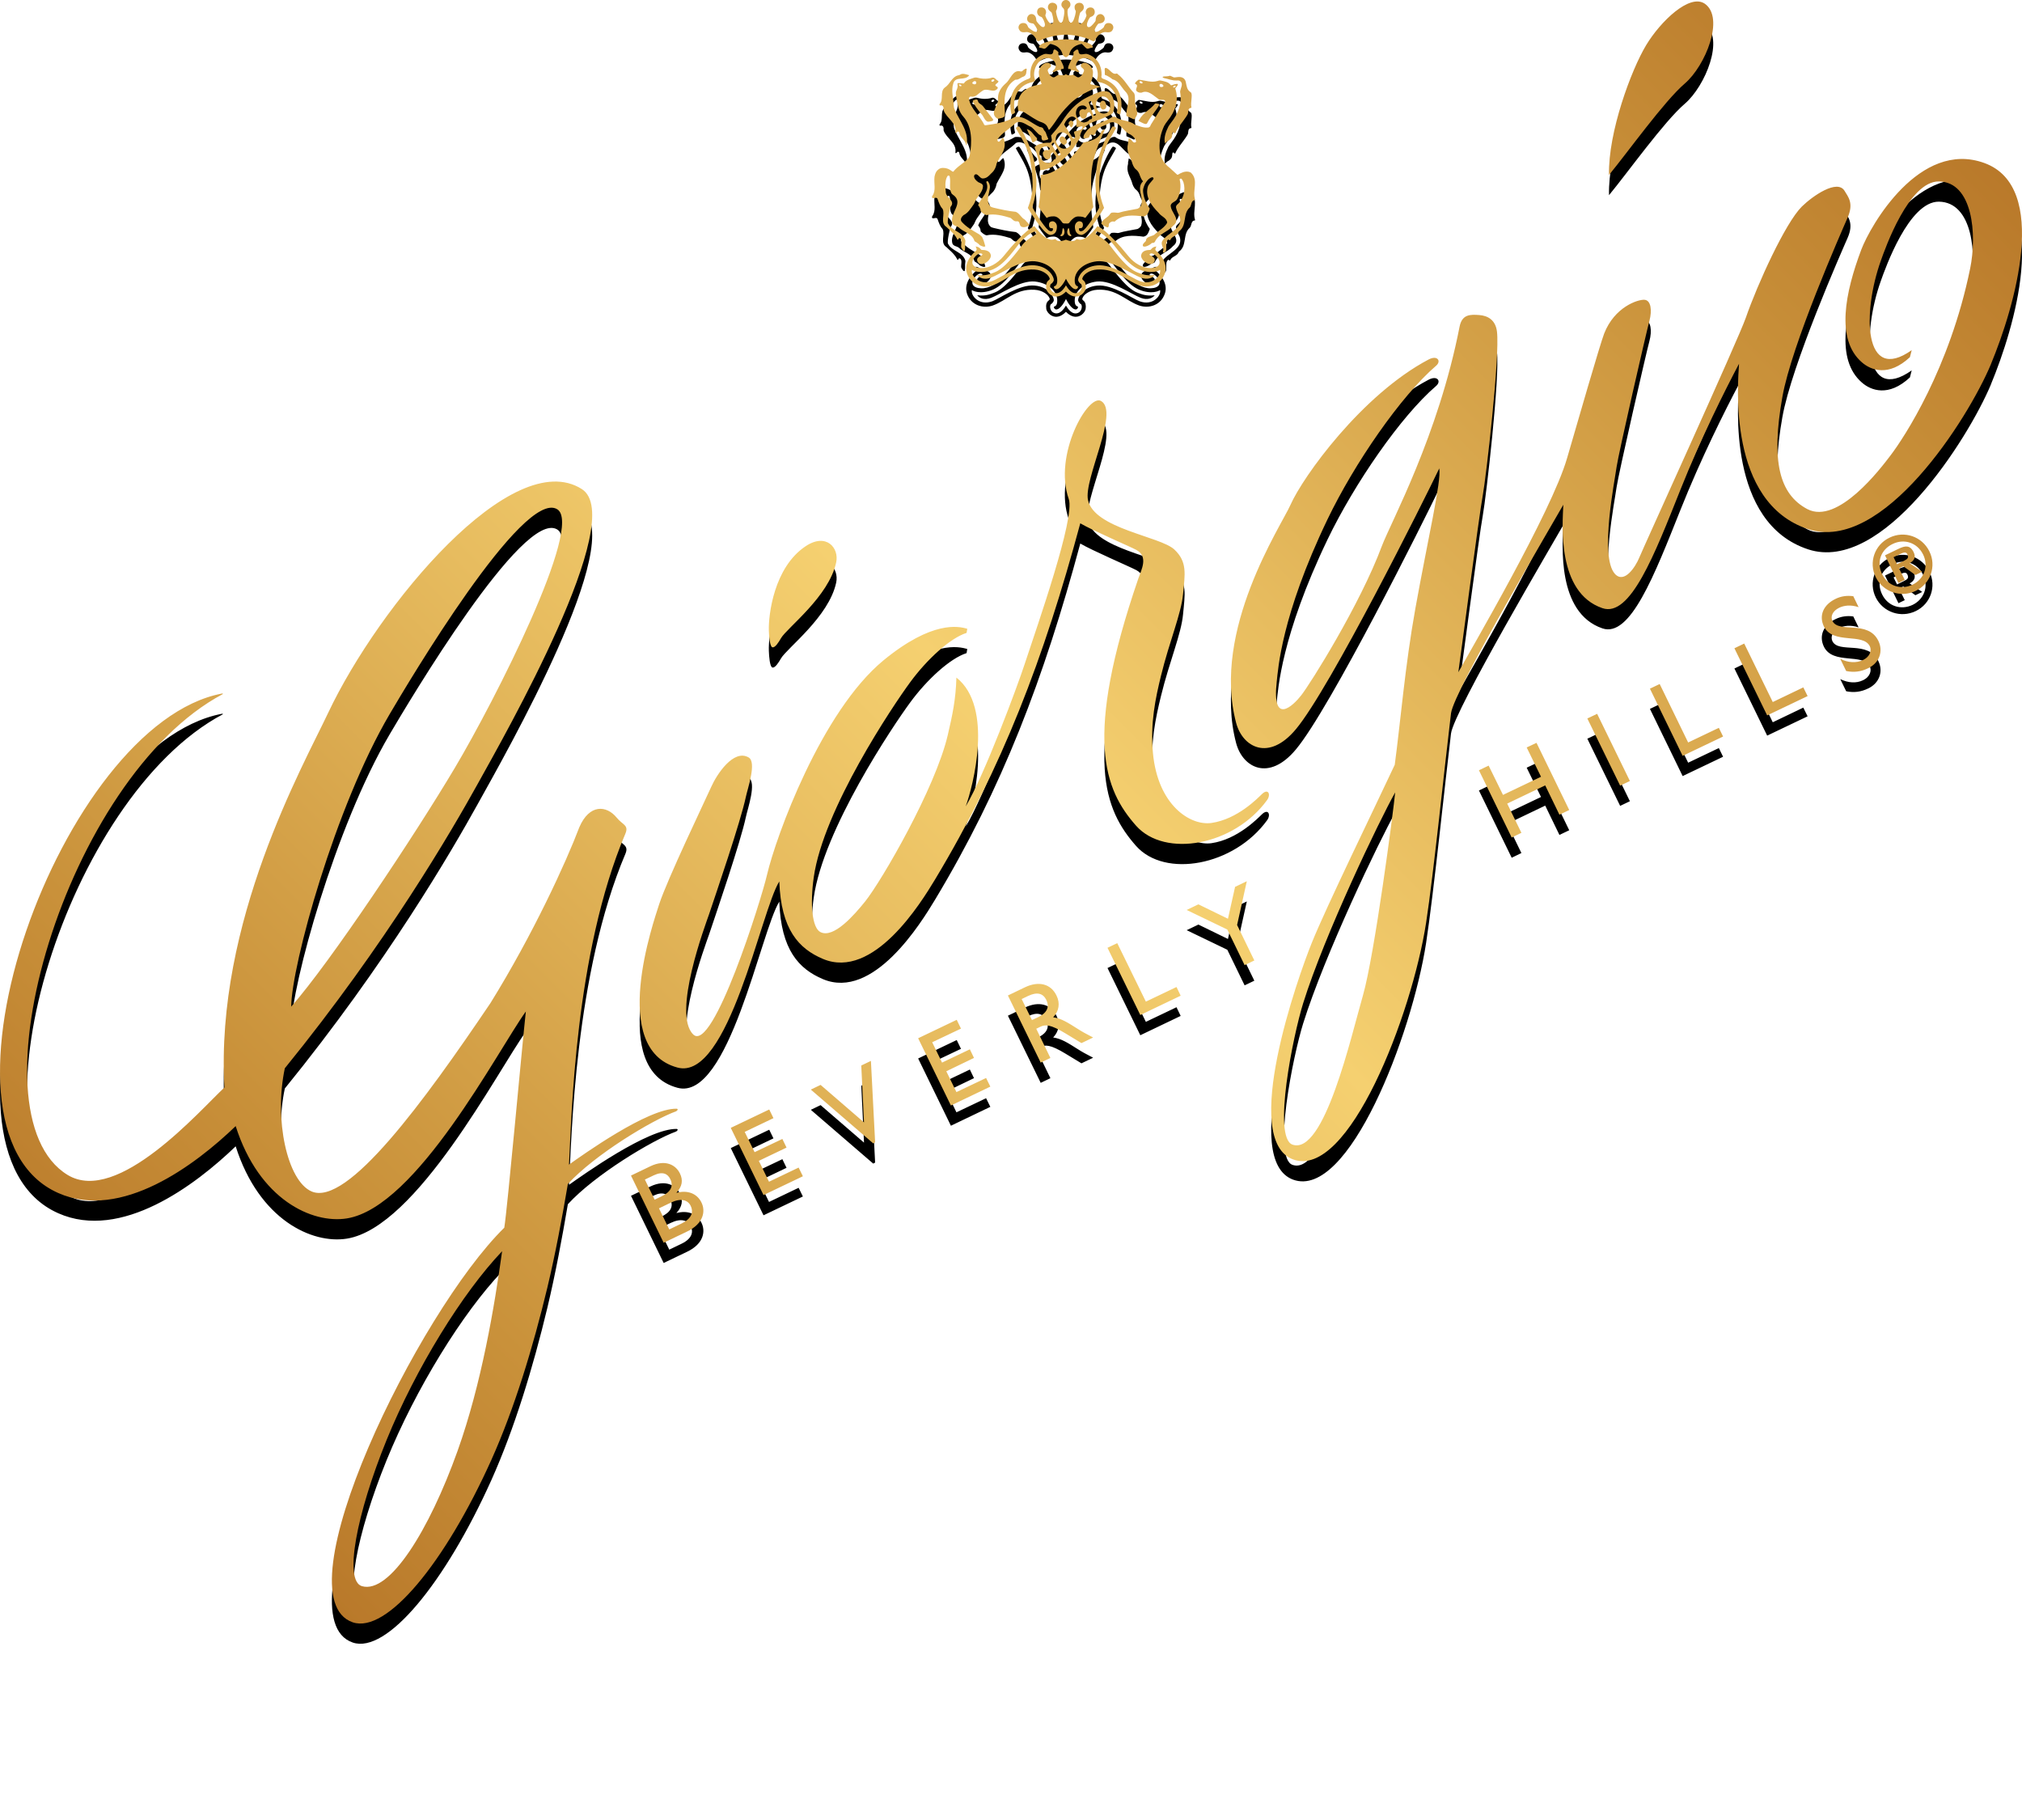 <svg xmlns="http://www.w3.org/2000/svg" viewBox="0 0 100 90" enable-background="new 0 0 100 90"><g><path d="M52.716 3.837c-.104-.052-.15-.082-.17-.164-.11-.403-.468-.458-.493-.473-.018-.013-.05-.048-.1-.03-.063.025-.08.065-.193.174-.114.114-.163.05-.23.035-.062-.02-.162-.015-.147-.06.056-.235.872-.375 1.333-.375m0 .892c.1-.052.15-.082.17-.164.106-.403.473-.458.493-.473.02-.013.044-.048.106-.03.056.025.076.065.188.174.115.114.162.05.233.035.06-.02.16-.015.146-.06-.057-.235-.873-.375-1.336-.375m0-.225c.235-.014.907.09 1.263.283.155.087.17 0 .197-.05 0 0 .04-.07.08-.12 0 0 .198-.28.454-.24.087.013.2.013.262-.043.046-.046.114-.145.08-.254-.045-.134-.17-.167-.28-.152-.128.03-.148.12-.186.207-.02.04-.215.172-.28.203-.112.043-.188.037-.166-.08.013-.07.146-.292.194-.305.062-.02.167-.003.254-.102.056-.063.076-.192-.01-.29-.11-.125-.24-.073-.292-.033-.077.063-.097.15-.1.27-.003.06-.218.29-.272.314-.088.037-.15.01-.158-.09-.01-.116.115-.37.18-.397.095-.027.163-.08.193-.163.036-.11 0-.25-.117-.294-.12-.038-.25.002-.298.128-.046.118 0 .164.018.235.013.06-.11.308-.207.388-.09.07-.16.063-.186-.055-.022-.078.06-.447.1-.473.128-.095.153-.148.163-.22.012-.074-.03-.212-.162-.24-.082-.024-.216.006-.278.118-.042.097 0 .236.036.266.032.027-.056.415-.143.53-.078.114-.152.057-.177 0-.02-.05-.144-.523-.047-.633.104-.11.108-.137.108-.207.006-.07-.065-.22-.222-.22m0 0c-.154 0-.226.15-.224.22 0 .07.005.098.107.206.098.11-.027.582-.044.632-.03.058-.1.115-.18 0-.086-.114-.173-.502-.144-.53.033-.03.078-.17.033-.266-.055-.112-.196-.142-.273-.12-.135.03-.175.168-.165.242.012.072.035.125.165.22.044.027.123.396.102.473-.028.118-.096.125-.183.055-.1-.08-.225-.328-.21-.388.016-.07.062-.117.016-.234-.046-.125-.177-.166-.294-.128-.116.043-.156.186-.116.294.03.084.1.136.195.163.064.025.185.28.176.395-.008.1-.068.128-.155.09-.053-.024-.27-.253-.27-.313-.008-.12-.025-.206-.106-.27-.05-.04-.184-.092-.29.032-.085.1-.07.228-.013.29.09.1.193.083.254.103.05.013.183.234.198.306.02.115-.054.122-.164.08-.067-.032-.26-.165-.28-.203-.04-.086-.06-.178-.19-.207-.108-.016-.237.018-.28.152-.036.11.034.208.084.254.06.056.17.056.26.042.252-.04.45.24.45.24.043.05.08.12.08.12.03.05.04.137.194.05.36-.193 1.034-.297 1.268-.283M50.78 7.38c.11.242.207.463.29.672.086-.042.214-.1.223-.162 0-.035-.027-.096-.064-.116-.037-.027-.206-.25-.23-.265-.025-.017-.1-.098-.22-.128m2.184-2.896c.09-.067.283.072.33.072.03.007.123 0 .086-.025-.364-.28-.045-.67.26-.66.484.017.768.66.61 1.063-.02.027 0 .112.114.126.746.133 1.042.872.87 1.49-.02.047.158.136.172.096.022-.064.36-1.33-.85-1.752-.124-.043-.078-.145-.075-.177.017-.806-.614-1.027-.722-1.05-.11-.026-.317.074-.382-.026-.066-.09 0-.14-.088-.192-.04-.027-.223.125-.204.16.068.11-.216.513-.257.715-.015.074.014.092.048.092.025-.002.07-.04.09.066m-.5-.003c.025-.102.07-.067.097-.067.03 0 .058-.017.045-.096-.042-.196-.324-.6-.26-.71.023-.032-.157-.185-.205-.16-.085.052-.02.105-.085.195-.068.1-.27 0-.38.025-.11.024-.74.245-.726 1.05 0 .03.05.13-.074.177-1.215.42-.872 1.684-.85 1.752.013.036.188-.055.174-.1-.173-.615.12-1.354.868-1.487.116-.027.13-.1.116-.128-.158-.41.124-1.048.61-1.062.307-.012.623.382.254.66-.032.025.06.032.088.025.048-.006.237-.14.328-.075M50.37 6.478s.127.018.182.033c.082.025.194.092.252.138.06.04.483.318.635.37.334.106.346.223.416.374.007.025.027.04.067-.01.022-.02.212-.276.255-.34.226-.353.428-.595.687-.857.137-.143.64-.632 1.574-.895-.116-.04-.245-.082-.398-.1-.166-.032-.123-.032-.08-.144.052-.148.08-.164.094-.446.013-.268-.246-.495-.417-.495-.145 0-.252.146-.136.235.022.018.135.093.108.174-.077.215-.205.305-.276.31-.08.003-.148-.08-.215-.105-.104-.056-.095 0-.13 0h-.073c-.15.002-.118 0-.2-.056-.08.055-.047.06-.205.055h-.074c-.027 0-.02-.056-.13 0-.06.024-.13.108-.205.104-.08-.005-.208-.095-.28-.31-.03-.08.082-.156.11-.174.11-.09.01-.235-.138-.235-.173 0-.432.228-.416.495.013.282.042.298.093.446.042.112.087.112-.08.144-1.053.155-1.128.898-1.022 1.288m2.477 5.805c-.03 0-.068.128-.068.187 0 .057.026.196.177.21.02.004.02-.014.027-.03.01-.06-.052-.02-.074-.14-.023-.152-.032-.227-.063-.227m-.264.003c-.027 0-.04.072-.06.227-.017.115-.087.076-.072.136.002.02.008.034.03.034.15-.014.168-.152.168-.212s-.027-.186-.065-.186m.133.57c-.352.137-.446.044-.526-.035-.02-.024-.323.3-1.025-.63-.022-.027-.526.222-1.534 1.482-.29.355-.737.61-1.12.584-.38-.014-.464-.208-.402-.377.06-.175.353-.462.477-.305.056.072-.377.116-.23.38.17.3.703-.1.647-.348-.05-.212-.273-.247-.456-.247-.043 0-.065-.144-.296-.17.058.1.07.17.027.205-.06.05-.644.527-.455 1.12.192.58.79.76 1.272.596.69-.242 1.13-.836 2.072-.78.408.022.702.26.747.44.03.114-.223.066-.168.504.026.22.463.674.973.146.514.528.944.073.973-.146.058-.437-.196-.39-.163-.505.04-.182.334-.418.74-.44.946-.056 1.39.538 2.074.78.485.164 1.08-.016 1.27-.596.195-.592-.39-1.068-.45-1.12-.04-.034-.027-.103.03-.203-.234.026-.258.17-.304.17-.173 0-.398.035-.448.247-.065.248.47.647.642.348.146-.264-.286-.307-.226-.38.12-.157.415.13.477.304.06.168-.026.362-.405.376-.384.026-.833-.23-1.12-.584-1.01-1.26-1.513-1.51-1.537-1.48-.7.93-1 .605-1.02.63-.086.077-.175.17-.532.034m0 2.254c-.134.23-.305.4-.486.39-.326-.03-.34-.407-.252-.46.045-.02.133-.12.136-.187.02-.124-.22-.67-.95-.73-.742-.074-1.756.656-2.09.777-.66.24-1.08-.286-1.01-.557.035.034.416.243 1.047-.023.63-.274 1.126-1.104 1.382-1.375.26-.268.397-.382.663-.493.074-.03.087.085.098.11.006.02-.482.277-.66.504-.385.505-.912 1.224-1.438 1.415-.196.07-.4.172-.83.122.11.142.352.256.685.128.438-.16 1.44-.88 2.168-.808.677.076 1.09.485 1.105.915.007.217-.053.292-.143.32-.055.012 0 .144.09.146.225.003.454-.453.485-.517.03.063.26.52.487.517.09-.002.138-.134.09-.147-.09-.027-.15-.102-.144-.32.012-.43.428-.838 1.102-.914.727-.072 1.735.648 2.164.808.334.128.58.013.69-.128-.43.05-.635-.05-.834-.12-.518-.19-1.044-.91-1.436-1.416-.176-.227-.664-.484-.655-.503.008-.027.017-.142.093-.11.27.11.41.225.667.492.257.272.758 1.102 1.382 1.375.63.266 1.01.057 1.048.023.065.27-.352.797-1.008.557-.342-.12-1.355-.85-2.098-.776-.73.06-.965.605-.947.73.007.065.088.167.138.187.085.053.07.43-.253.46-.178.01-.355-.16-.486-.39m-.644-2.764c0 .06-.056.114-.167.074-.16-.052-.64-.772-.854-1.18.28-.877.21-1.36.15-1.928-.09-.896-.708-1.986-.796-2.054-.042-.03-.182.05-.162.088.357.66.69 1.007.796 2.248.052.58.052 1.018-.208 1.69.232.387.846 1.37 1.137 1.334.223-.028.294-.19.3-.393.012-.183-.126-.29-.224-.284-.065.01-.18.028-.167.2.01.13.078.144.117.144.036 0 .08-.027.08.062m1.282 0c0-.092.046-.063.08-.063.037 0 .11-.013.118-.144.008-.173-.105-.19-.168-.2-.093-.007-.235.096-.23.284.007.196.083.365.3.393.297.037.912-.947 1.145-1.337-.264-.67-.266-1.107-.213-1.69.108-1.24.443-1.587.798-2.248.016-.035-.12-.114-.164-.085-.084.068-.7 1.153-.793 2.054-.062.57-.132 1.052.15 1.928-.217.41-.69 1.13-.853 1.18-.114.042-.17-.012-.17-.072m.056-4.566c-.003-.007-.004-.047 0-.075.13-.602.863-.736.988-.8.052-.026.474-.178.63-.315.104-.236.144-.677-.148-1.008-.04-.037-.167-.108-.41-.064-.125.022-.675.242-1.01.468-.235.172-.58.44-.976 1.08-.068.114-.44.566-.507.634 0 .02.047.22.04.232-.017.025-.012.135-.145.126-.135-.012-.557.03-.712.217.147.396.24.752.282 1.135 0 0 1.005.065 1.97-1.6.008-.007.004-.023-.002-.03m-1.33.756s.15.19.15.247c0 .065-.047.1-.096.1-.05 0 0 .108-.268.176-.08.017-.22-.033-.28-.088-.044-.033-.19-.19-.182-.39.007-.26.18-.325.28-.338.138-.032.226.076.23.095.008.03-.03.07-.08.088-.017.015-.05-.02-.118-.01-.08.017-.163.104-.146.197.018.093.03.14.114.22.07.07.172.047.212.01.047-.036.057-.085.057-.118 0-.022.008-.056.008-.112.006-.026.062-.09.12-.08m.332.137s-.055.044-.078.015c-.023-.027-.305-.495-.33-.542-.005-.016.018-.05.045-.07.033-.017.058-.032.08-.007.02.025.306.523.32.552.007.026-.015.03-.038.052m-.095-1.06c.182-.15.435-.04.555.162.116.2.13.406-.037.51-.145.105-.385.116-.556-.15-.123-.185-.074-.42.037-.522m.15.15c.09-.05.196.037.25.125.058.1.053.18-.013.24-.098.087-.195-.01-.26-.1-.06-.078-.07-.21.024-.264m1.42-1.21s.127.213.122.262c-.003.068-.055.095-.104.088-.043-.01-.014.104-.285.154-.08.012-.22-.06-.268-.112-.04-.05-.173-.22-.142-.418.04-.256.213-.307.315-.312.137-.01.217.1.22.12 0 .033-.042.07-.092.09-.02 0-.046-.027-.115-.024-.082.003-.174.077-.165.177.006.097.02.142.09.234.06.08.17.065.205.03.05-.034.062-.078.07-.114 0-.016.013-.05.025-.11.003-.022.066-.082.124-.063m.26.158s-.06.017-.078-.012c-.015-.02-.21-.585-.226-.632-.005-.023.028-.05.062-.06.03-.02.057-.02.072.007.018.03.212.616.216.647.005.028-.02.028-.046.05m.308-.93c.23-.065.41.137.438.366.026.237-.05.424-.243.462-.174.037-.398-.054-.447-.367-.035-.224.107-.428.253-.46m.075.197c.1-.015.157.11.175.214.018.117-.022.193-.11.216-.127.04-.173-.092-.197-.193-.023-.1.027-.227.133-.236m-1.38 1.828c-.03.036-.06.04-.086.04-.018-.026-.444-.693-.444-.693.096-.227.19-.292.23-.324.07-.064.163-.074.196-.064.022.003.15.018.18.164.026.132-.008.23-.008.29 0 .012 0 .035.01.04.023.022.057 0 .143.008.04 0 .115-.044.155-.012.03.015-.02.094-.028.11-.032.036-.08.053-.11.06-.076.033-.135.036-.194.055-.06.01-.08.032-.084.05-.007.014.002.062.03.12.022.063.037.12.01.155m-.162-.515c-.01.01-.036 0-.036 0-.037-.042-.093-.146-.106-.168-.01-.02-.01-.044 0-.062.02-.03.04-.066.085-.094.033-.013.075.003.096.02.02.012.058.044.05.12 0 .015-.012.066-.026.097-.02.05-.045.078-.062.087m5.353-2.292c.213.13.023.37.014.542.105.59-.1 1.088-.44 1.514-.032.036-.117.166-.136.195-.13.262-.245.564-.17.845.05-.063.127-.127.166-.14.047-.023.14-.108.165-.167.038-.102.017-.155.038-.222.004-.023.032-.035.062-.022l.036.042c.01.007.02.007.038 0 .123-.292.354-.533.53-.8.014-.032.086-.118.102-.18.02-.11.003-.253.13-.27.022-.002.048-.013.04-.024-.06-.236.082-.65-.033-.75-.195-.12-.197-.298-.233-.437-.043-.358-.326-.323-.427-.316-.064.006-.12.023-.183.014-.062-.02-.126-.07-.193-.08-.153.054-.232.007-.357.055 0 .033.042.05.062.058.237.045.38.127.625.122.058-.007.107-.007.164.018m-3.147-.356c-.203.058-.314-.234-.508-.285-.05-.01-.07.05-.06.104.004.03.01.168.004.192 0 .066.03.066.082.076.086.046.192.104.263.164.02.02.04.033.063.038.284.072.416.388.602.586.36.347.01.797.062 1.218l.375.17c.057-.037.148-.223.153-.25.016-.164-.06-.344-.09-.508-.05-.17.02-.386-.062-.544-.293-.297-.464-.68-.813-.94-.022-.034-.05-.03-.066-.025m1.464 2.495c.052 0 .072-.062.09-.094.152-.3.41-.547.567-.846.012-.013.014-.05-.015-.052l-.146-.027c-.017-.01-.043.017-.053.02-.236.293-.586.445-.76.77-.03.053-.076.08-.008.096.105.046.202.124.324.132m.22.098c-.01.036-.085.09-.14.077-.222.018-.437-.08-.643-.155-.273-.22-.672-.153-.948-.376-.026-.012-.106-.012-.172.018-.302.213-.63.266-.932.446-.012.013-.094.02-.134.06-.04.03-.03.035-.066.062-.04.03-.042.033-.078.072-.117.16-.19.22-.193.358 0 .013-.007.038.022.04.068.022.16-.002.228-.027.013-.003.042-.013.038-.05.005-.008.002-.035.02-.05.013-.032.02-.042.05-.045.018 0 .044-.003.07.003.024.012.08.025.108-.003.04-.036.052-.067.057-.086.113-.344.478-.334.708-.504.46-.16.66.458 1.03.587.125.08.252.207.274.35-.176.153-.207-.175-.38-.16.023.086-.035.153-.02.246-.104.402.08.587.186.905.032.118.088.29.212.386.13.108.16.217.196.32.072.187.118.224.145.263-.346.335.04.762-.085 1.165-.02.104-.174.19-.19.192-.31.065-.633.102-.928.196-.05.007-.086.004-.105-.003-.087-.01-.16-.013-.24-.002-.017.012-.063.036-.07.055-.11.194-.36.246-.44.456-.007.02-.013.027.004.042.065.085.184.13.283.176.127.01.04-.176.127-.226.052-.046.123-.078.187-.065.02.01.05.01.067-.005.367-.354.925-.308 1.41-.245.208-.03.257-.225.314-.378.01-.007-.04-.065-.08-.125-.134-.226-.24-.476-.252-.776-.002-.102.06-.256.107-.35.08-.128.172-.253.325-.305.014-.004.048-.012.062.01.01.007.01.007.02.027.007.013.003.035-.004.054-.087.11-.196.213-.26.335-.177.512.16.97.525 1.333.118.176.407.247.417.49-.137.245-.43.396-.644.598-.148.08-.408.086-.405.298-.056.067-.197.16-.145.26.08.068.323-.04.44-.16.063.01.136-.026.148-.057.183-.402.613-.465.887-.78.44-.324-.106-.66-.106-1.02.04-.162.226-.16.32-.31.157-.268.206-.638.126-.96 0-.01-.012-.044.05-.056.062-.004.108.123.135.182.12.393.012.84-.33 1.123-.026.034-.043.077-.037.125.03.152.1.296.18.444.2.615-.622.8-.866 1.225-.07.143.05.307.062.396.004.04-.05.157 0 .167.274-.024.027-.484.232-.644.024-.017.075.056.107.02.067-.185.307-.193.4-.367.005-.022.022-.05.037-.064.407-.297.164-.864.53-1.18.095-.104.055-.35.24-.354.017.004.024-.03.018-.033-.142-.45.185-.96-.196-1.326-.02-.023-.084-.04-.12-.052-.194-.036-.37.05-.53.145-.013.006-.03 0-.036 0l-.366-.333c-.337-.25-.49-.584-.506-.965-.022-.41.07-.776.226-1.112.018-.043.133-.212.166-.247.368-.448.583-1.01.385-1.603 0-.036.094-.09.123-.19.006-.02.006-.046-.036-.04-.118.005-.223.055-.273.07-.022.008-.03-.008-.042-.015-.12-.154-.293-.176-.467-.216-.074-.024-.154.007-.194.02-.282.085-.6-.026-.882-.063-.03-.007-.04 0-.058.005-.056.04-.13.1-.158.164-.01.015-.002.03.007.034.184.067.02.198.044.328.056.083.158.124.274.105.32-.156.592.16.843.33.095.07.326-.048.32.13-.256.358-.458.738-.698 1.106l-.04.08m.46-2.04c.062-.098.197.015.19.062 0 .046-.092.082-.167.038-.032-.018-.027-.07-.023-.1m.718.144c-.02.004-.033-.012-.042-.015-.008-.008-.008-.035.01-.048.01-.008.046-.027.075-.033.017 0 .06-.002.03.046-.037.033-.044.033-.073.048m-1.69-.31c.07-.02.143.044.132.082-.02.04-.067.02-.088.02-.017-.01-.106-.058-.043-.1m-7.86 6.44c.055.06.192.172.28.176.39-.085.808.027 1.18.14.094.06.162.18.292.168.206-.032.11.207.254.27.137.05.276 0 .376-.08.033-.037-.106-.137-.168-.22-.027-.043-.05-.046-.062-.062-.158-.09-.226-.26-.38-.35-.017-.005-.037-.025-.056-.027-.374-.038-.74-.12-1.102-.206-.05-.01-.13-.04-.144-.063-.25-.234-.07-.613-.03-.928.01-.177-.062-.248-.09-.304-.028-.02-.046-.027-.07-.004-.02.015-.018.045-.01.06.18.436-.28.747-.41 1.12.06.066.097.138.117.225-.002.018-.002.07.023.086m1.75-6.52c.13-.005.222-.115.338-.147.182-.062.148-.267.173-.382-.017-.05-.132.01-.223.105-.03.022-.068.02-.086.015-.383-.108-.496.407-.727.588-.253.224-.42.48-.38.834-.013.3-.45.667-.02.923.154-.043.334-.035.363-.19-.04-.71-.11-1.345.494-1.738.016-.002.05-.014.07-.01M46.67 6.46c.148.4.654.603.58 1.09 0 .016.008.022.018.024.04.004.06-.047.088-.07.04-.012.072.02.086.044.014.226.26.353.323.545.006.034.01.038.01.053 0 .022.002.052.027.032.14-.682-.353-1.192-.59-1.768-.03-.057-.043-.14-.043-.173-.013-.384-.14-.742-.023-1.112.1-.378.583-.115.782-.398.003-.004.003-.01 0-.01-.14-.036-.324-.117-.455-.018-.03.017-.07.027-.1.03-.305.078-.38.43-.65.603-.254.203-.04.595-.254.813-.017.037.003.092.063.064.106-.013.142.092.135.172 0 .018-.004.06.003.077m2.444.493c.004-.016.004-.03 0-.05l-.497-.648c-.095-.115-.22-.125-.25-.254-.03-.136-.15-.066-.23-.037-.02.015-.035.036-.03.05.098.214.253.41.405.6.132.114.16.313.308.395.032.01.057.01.086.01.073-.02.163-.012.208-.065m.042-2.02c-.07-.02-.118.017-.128.078.018.046.08.024.086.024.022-.013.102-.068.042-.1m-.878.117c-.06-.1-.195.01-.192.058-.01.027.116.093.17.042.035-.035.027-.063.022-.1m3.458 2.55c.016.045.078.22.1.238.01.015.022.056-.06.074-.083.028-.15.046-.207.028-.037-.003-.06-.095-.06-.135.006-.058.012-.1-.07-.13-.077-.002-.283-.285-.442-.398-.24-.09-.47-.34-.754-.207-.294.294-.682.49-.91.817-.007.045 0 .114.06.12.107-.033.127-.17.236-.184.198.502-.116.813-.31 1.204-.034.052-.03.067-.06.187-.078.227-.165.293-.255.378-.116.13-.23.232-.407.232-.152-.005-.25-.29-.39-.184-.02.012-.034.057-.034.077.008.124.11.22.213.292.085.042.212.07.23.183-.003.3-.267.493-.38.747-.008.028-.055.134-.094.184-.146.2-.257.402-.492.517-.093.08-.183.217-.084.33.255.286.563.436.863.618.024.016.15.113.163.174.064.13.093.26.134.397l.006.012c-.047.062-.187-.003-.268-.045-.023-.016-.036-.026-.056-.057-.07-.062-.146-.106-.185-.126-.023-.015-.027-.023-.033-.036-.113-.367-.532-.42-.777-.665-.107-.076-.28-.07-.317-.226-.128-.513.62-.996.017-1.4-.013-.007-.042-.04-.056-.056-.134-.253-.026-.536-.087-.823 0-.014-.013-.055-.058-.055-.025-.005-.038.008-.062.038-.134.23-.094.54-.07.81.03.25.476.407.242.683-.035.045-.198.753-.134.84.183.372.714.39.853.824.006.018.007.065 0 .09-.023.138.006.29-.027.42-.007.016-.017.016-.03.02-.075-.02-.092-.118-.142-.168-.035-.13.083-.404-.09-.47-.01 0-.028.01-.04.025-.01.018-.01.032-.032.054-.032.015-.047-.037-.055-.055-.13-.26-.467-.514-.514-.572-.332-.21-.054-.627-.195-.9-.126-.133-.18-.3-.237-.46-.05-.192-.262.026-.287-.12 0-.015.01-.045.018-.057.196-.272.067-.615.108-.95.02-.098.05-.202.113-.283.022-.02.12-.157.303-.153.338.002.44.2.513.186.2-.262.513-.414.73-.647.05-.044.072-.126.082-.16.12-.64.125-1.412-.307-1.906-.243-.263-.292-.587-.35-.928-.012-.066-.04-.224-.025-.298.024-.112.105-.187.08-.36l-.003-.038c-.007-.016.01-.045.047-.045l.252.02c.01-.002.02-.002.03-.02.095-.157.333-.204.45-.25.047-.02.086-.03.178-.022.155.042.454.104.77 0 .123-.013.18.116.272.158.017.007.028.022.028.03-.013.115-.29.156-.065.27.037.02.037.047.018.09-.21.254-.52-.075-.76.12-.175.102-.323.333-.547.27-.06-.007-.11.05-.105.106.057.478.56.862.75 1.282.013.015.038.047.076.034.514-.072 1.02-.15 1.45-.416.478-.06.822.33 1.224.502.04.013.1.003.146.05.047.037.042.066.05.087.016.02.044.052.055.07.02.013.044.062.066.115M47.5 5.264c.023.007.038-.006.045-.015.004-.012.002-.033-.007-.047-.01-.007-.05-.027-.077-.027-.02 0-.066-.006-.032.035.034.04.042.05.072.054m5.216 6.79h.093c.097-.027.063-.047.16-.15.063-.064.184-.2.35-.2.186 0 .27.027.357.072.05-.067.26-.324.393-.537-.254-1.738-.062-2.426.582-3.848 0 0-.087.013-.17.092-.013.008-.017.04-.03.07-.164.43-.867.476-.877.495-.3.416-1.186 1.595-2.108 1.602.03.448-.007.945-.1 1.586.136.21.342.464.396.542.084-.05.16-.08.353-.08.167 0 .294.14.342.203.094.102.054.122.164.15h.094m-19.24 43.774c.09.036 0 .106-.04.13-1.18.427-4.03 2.147-5.352 3.595-.288 1.692-.61 3.425-1.012 5.114-.72 2.996-1.63 5.98-2.767 8.52-2.304 5.12-5.187 8.61-6.86 8.04-3.644-1.252 3.213-15.308 7.495-19.514.15-.897.885-9.04 1.066-10.692-1.403 1.95-5.398 9.68-8.85 10.233-1.72.275-4.34-.926-5.5-4.565-1.99 1.916-5.66 4.69-8.773 3.31-7.084-3.13.155-23.193 8.095-24.7.045-.003.052.01.04.027C3.264 39.44-1.618 56.09 3.35 59.105c2.475 1.494 6.544-3.21 7.75-4.328-.47-8.173 3.9-15.92 5.128-18.523 2.517-5.33 9.125-13.258 12.55-11.067 2.286 1.466-3.774 12.094-5.167 14.602-1.25 2.253-4.473 7.822-9.525 14.038-.54 2.54.123 5.56 1.316 6.087 1.763.782 5.584-4.468 8.853-9.31 2.11-3.403 3.743-6.97 4.397-8.698.498-1.154 1.344-1.09 1.847-.473.296.362.606.366.432.786-2.517 5.934-2.663 14.08-2.79 16.37.652-.456 3.907-2.803 5.335-2.763zM14.4 50.78c1.934-2.19 6.12-8.486 8.1-11.818 1.98-3.33 6.365-11.968 5.06-12.778-1.678-1.04-7.388 8.6-8.283 10.12-2.71 4.605-4.853 12.414-4.876 14.475zm10.432 12.094c-1.96 2.054-4.277 5.81-5.712 9.333-1.49 3.664-2.124 6.97-1.218 7.23 1.365.394 3.322-2.756 4.73-6.696 1.184-3.317 1.825-7.145 2.2-9.866zM38.2 33.008c.13.037.315-.256.424-.448.295-.512 2.37-2.054 2.73-3.75.154-.708-.484-1.48-1.506-.802-1.575 1.042-1.848 3.405-1.824 4.172.01.283.046.79.175.828zm15.226-6.13c.564.335 2.43 1.135 2.77 1.314.61.328.256.975.1 1.42-2.715 7.91-1.68 10.443-.11 12.22 1.426 1.607 4.846.988 6.48-1.27.2-.276.054-.597-.26-.29-.204.197-1.205 1.237-2.486 1.423-1.052.154-2.66-.878-2.9-3.455-.14-1.503.134-2.738.396-3.815.42-1.72 1.005-3.073 1.093-4.047.093-.984.223-1.592-.432-2.206-.707-.655-3.956-1.027-4.268-2.44-.228-1.042 1.57-4.372.645-4.903-.637-.37-2.368 2.662-1.597 4.847.324.926-1.536 6.205-2.187 8.18-.332 1.02-1.974 5.458-2.91 7.02.357-.977 1.397-4.906-.46-6.37-.03 1.077-.194 1.843-.425 2.834-.61 2.63-3.268 7.213-4.09 8.24-.534.662-1.555 1.842-2.208 1.513-.416-.21-.52-1.378-.332-2.71.476-3.37 3.93-8.507 4.767-9.643.83-1.134 1.98-2.187 2.79-2.443l.036-.203c-.426-.128-1.732-.42-4.144 1.56-3.08 2.54-5.316 8.706-5.76 10.604-.282 1.23-2.676 8.85-3.65 7.896-1.052-1.033.61-5.436.784-5.945.363-1.086 1.55-4.54 1.82-5.805.09-.426.543-1.715.137-1.948-.744-.432-1.577.836-1.854 1.462-.334.743-2.162 4.548-2.57 5.793-.278.88-2.494 7.17.905 8.08 2.527.685 4.128-7.765 5.035-9.203.085 2.388.97 3.327 2.157 3.83 2.496 1.053 4.848-2.77 5.543-3.923 3.327-5.53 5.387-10.937 7.186-17.618zm26.15-17.227c.94-1.14 2.725-3.642 3.747-4.52 1.024-.88 1.975-3.238 1-3.94-.756-.54-2.215.884-2.91 2.04-.734 1.215-1.886 4.305-1.838 6.42zM94.74 30.22c-.74.357-1.614.048-1.972-.675-.362-.735-.058-1.605.68-1.958.74-.36 1.616-.054 1.973.683.36.727.056 1.6-.68 1.95zm.37-1.798c-.288-.59-.94-.8-1.508-.522-.582.276-.81.903-.52 1.494.285.584.928.792 1.507.518.567-.275.806-.906.522-1.49zm-.98.58l-.213.102.285.574-.312.15-.665-1.367.668-.322c.32-.153.564-.2.745.16.123.254.042.417-.196.553l.624.42-.338.162-.597-.432zm.058-.284c.153-.074.227-.146.138-.318-.07-.143-.245-.054-.377.007l-.3.146.17.348.37-.182zM33.974 61.903l-1.152.552-1.616-3.322.972-.467c.724-.343 1.242-.063 1.446.357.17.344.114.646-.166.954l.003.008c.552-.147 1.016.037 1.232.482.202.41.124 1.035-.718 1.436zm-1.597-1.578l.32-.155c.48-.223.624-.513.45-.867-.12-.25-.366-.395-.81-.185l-.444.212.484.995zm1.784.31c-.143-.3-.486-.403-.99-.162l-.58.28.508 1.043.602-.29c.565-.27.584-.62.46-.87zm3.882-4.77l-1.902.908 1.62 3.324 1.946-.93-.21-.43-1.464.7-.504-1.033 1.37-.655-.206-.427-1.373.653-.49-1.002 1.422-.68-.21-.43zm5.03-2.403l-.478.228.135 2.813-2.147-1.854-.483.232 3.086 2.66.094-.05-.208-4.03zm4.24-2.03l-1.905.91 1.62 3.326 1.95-.934-.21-.427-1.466.698-.502-1.03 1.37-.66-.205-.426-1.375.657-.487-1.006 1.423-.675-.21-.434zm6.75.873l-.578.277-.776-.47c-.772-.47-1.016-.452-1.26-.337l-.2.098.7 1.444-.48.23-1.622-3.32.846-.406c.68-.323 1.278-.17 1.556.406.19.383.128.767-.163 1.077.404.056.738.274 1.197.564.254.163.39.233.78.438zm-2.32-1.866c-.157-.31-.438-.408-.903-.186l-.313.15.51 1.04.31-.146c.516-.25.536-.58.395-.86zm3.512-2.8l-.482.23 1.622 3.324 1.996-.955-.206-.43-1.515.723-1.416-2.894zm5.475-1.206l-1.462-.713-.58.278 2.01.968.856 1.76.48-.23-.852-1.755.48-2.163-.58.278-.353 1.58zm15.26-8.7l-.486.23.708 1.448-1.88.897-.71-1.448-.48.23 1.62 3.326.48-.233-.702-1.445 1.88-.9.703 1.45.485-.232-1.62-3.325zm2.998-1.434l-.485.23 1.623 3.322.482-.23-1.62-3.322zm3.093-1.474l-.482.23 1.618 3.322 2-.955-.21-.43-1.518.724-1.407-2.89zm4.18-2l-.484.232 1.62 3.32 2-.955-.213-.43-1.51.724-1.412-2.892zm5.394-2.342c-.312-.044-.607.002-.862.125-.616.29-.85.83-.59 1.372.45.91 1.936.296 2.272.98.09.186.03.503-.343.68-.33.157-.722.135-1.12-.057l.293.6c.385.078.728.036 1.09-.14.542-.256.756-.828.502-1.35-.512-1.057-1.964-.354-2.275-.99-.11-.238.03-.5.338-.65.228-.108.547-.163.958-.03l-.262-.54zm6.81-11.475c-1.136 2.713-5.352 9.36-9.035 8.16-4.017-1.314-3.48-7.253-3.424-8.18-.684 1.29-1.88 3.67-2.9 6.232-1.29 3.236-2.485 6.33-3.86 5.853-2.266-.777-1.97-4.17-1.93-5.113-.34.61-5.417 9.192-5.555 10.313-.292 2.4-.862 7.942-1.23 10.347-.708 4.595-3.85 12.713-6.577 11.715-2.618-.96.23-9.01.927-10.725.69-1.717 3.13-6.722 4.097-8.79.283-2.092.504-4.862 1.02-7.73.618-3.432 1.298-6.324 1.182-6.927-.74 1.55-5.405 10.883-7.088 12.894-1.342 1.615-2.638.898-2.958-.31-1.218-4.59 2.238-9.758 2.683-10.772.624-1.416 3.54-5.456 6.832-7.196.44-.233.645.076.374.307-1.748 1.502-4.038 4.827-5.37 7.595-2.296 4.78-2.443 7.44-2.51 8.013-.253 2.24.82 1.19 1.208.693.444-.563 2.905-4.475 3.99-7.385.448-1.184 2.79-5.453 3.842-10.84.122-.633.54-.613.974-.583.412.03.808.234.877.823.148 1.205-.532 7.15-.703 8.1-.178.944-1.132 8.24-1.208 8.738.577-1.046 4.606-7.91 5.377-10.582.518-1.78 1.635-5.65 1.835-6.163.514-1.32 1.673-1.694 1.993-1.67.32.02.385.52.244 1.046-.146.527-1.528 6.556-1.622 7.217-.086.658-.854 4.44-.084 5.29.467.512 1.024-.358 1.206-.804.187-.466 4.916-10.83 5.27-11.865.578-1.668 1.953-4.683 2.768-5.493.538-.527 1.753-1.374 2.115-.777.176.298.463.6.153 1.318-.31.708-2.776 6.296-3.23 8.876-.563 3.177-.155 4.8 1.23 5.54 1.515.802 3.65-2.036 4.107-2.636.695-.907 2.94-4.33 3.948-9.247.354-1.715.125-4.29-1.54-4.317-1.49-.022-2.663 3.323-2.875 3.92-.922 2.58-.857 6.104 1.527 4.423l-.09.348c-1.05.978-1.922.653-2.38.248-1.297-1.13-.82-3.448-.026-5.56.45-1.195 2.886-5.458 6.09-4.29 3.246 1.18 1.5 7.114.323 9.947zM69 40.184c-.78 1.384-3.486 7.018-4.552 10.43-.497 1.59-1.524 6.645-.524 6.99 1.568.537 2.9-5.37 3.48-7.373.576-2.002 1.51-9.137 1.596-10.047z"/><linearGradient id="a" gradientUnits="userSpaceOnUse" x1="10.785" y1="73.755" x2="87.482" y2="-2.942"><stop offset="0" stop-color="#B9792A"/><stop offset=".141" stop-color="#C9913A"/><stop offset=".38" stop-color="#E7BC5F"/><stop offset=".5" stop-color="#F5D070"/><stop offset=".62" stop-color="#E7BC5F"/><stop offset=".859" stop-color="#C9913A"/><stop offset="1" stop-color="#B9792A"/></linearGradient><path d="M52.716 2.837c-.104-.052-.15-.082-.17-.164-.11-.403-.468-.458-.493-.473-.018-.013-.05-.048-.1-.03-.063.025-.08.065-.193.174-.114.114-.163.05-.23.035-.062-.02-.162-.015-.147-.06.056-.235.872-.375 1.333-.375m0 .892c.1-.052.15-.082.17-.164.106-.403.473-.458.493-.473.02-.013.044-.048.106-.03.056.025.076.065.188.174.115.114.162.05.233.035.06-.02.16-.015.146-.06-.057-.235-.873-.375-1.336-.375m0-.225c.235-.014.907.09 1.263.283.155.087.17 0 .197-.05 0 0 .04-.07.08-.12 0 0 .198-.28.454-.24.087.013.2.013.262-.043.046-.046.114-.145.08-.254-.045-.134-.17-.167-.28-.152-.128.03-.148.12-.186.207-.02.04-.215.172-.28.203-.112.043-.188.037-.166-.08.013-.07.146-.292.194-.305.062-.02.167-.003.254-.102.056-.063.076-.192-.01-.29-.11-.125-.24-.073-.292-.033-.077.063-.097.15-.1.27-.003.06-.218.29-.272.314-.088.037-.15.01-.158-.09-.01-.116.115-.37.18-.397.095-.027.163-.08.193-.163.036-.11 0-.25-.117-.294-.12-.038-.25.002-.298.128-.046.118 0 .164.018.235.013.06-.11.308-.207.388-.09.07-.16.063-.186-.055-.022-.078.06-.447.1-.473.128-.095.153-.148.163-.22.012-.074-.03-.212-.162-.24-.082-.024-.216.006-.278.118-.042.097 0 .236.036.266.032.027-.056.415-.143.53-.078.114-.152.057-.177 0-.02-.05-.144-.523-.047-.633.104-.11.108-.137.108-.207.006-.07-.065-.22-.222-.22m0 0c-.154 0-.226.15-.224.22 0 .07.005.098.107.206.098.11-.027.582-.044.632-.03.058-.1.115-.18 0-.086-.114-.173-.502-.144-.53.033-.03.078-.17.033-.266-.055-.112-.196-.142-.273-.12-.135.03-.175.168-.165.242.012.072.035.125.165.22.044.027.123.396.102.473-.028.118-.096.125-.183.055-.1-.08-.225-.328-.21-.388.016-.07.062-.117.016-.234-.046-.125-.177-.166-.294-.128-.116.043-.156.186-.116.294.03.084.1.136.195.163.064.025.185.28.176.395-.008.1-.068.128-.155.09-.053-.024-.27-.253-.27-.313-.008-.12-.025-.206-.106-.27-.05-.04-.184-.092-.29.032-.085.1-.07.228-.013.29.09.1.193.083.254.103.05.013.183.234.198.306.02.115-.054.122-.164.08-.067-.032-.26-.165-.28-.203-.04-.086-.06-.178-.19-.207-.108-.016-.237.018-.28.152-.036.11.034.208.084.254.06.056.17.056.26.042.252-.04.45.24.45.24.043.05.08.12.08.12.03.05.04.137.194.05.36-.193 1.034-.297 1.268-.283M50.78 6.38c.11.242.207.463.29.672.086-.042.214-.1.223-.162 0-.035-.027-.096-.064-.116-.037-.027-.206-.25-.23-.265-.025-.017-.1-.098-.22-.128m2.184-2.896c.09-.067.283.072.33.072.03.007.123 0 .086-.025-.364-.28-.045-.67.26-.66.484.017.768.66.61 1.063-.02.027 0 .112.114.126.746.133 1.042.872.87 1.49-.02.047.158.136.172.096.022-.064.36-1.33-.85-1.752-.124-.043-.078-.145-.075-.177.017-.806-.614-1.027-.722-1.05-.11-.026-.317.074-.382-.026-.066-.09 0-.14-.088-.192-.04-.027-.223.125-.204.16.068.11-.216.513-.257.715-.015.074.014.092.048.092.025-.002.07-.04.09.066m-.5-.003c.025-.102.07-.067.097-.067.03 0 .058-.017.045-.096-.042-.196-.324-.6-.26-.71.023-.032-.157-.185-.205-.16-.085.052-.02.105-.085.195-.068.1-.27 0-.38.025-.11.024-.74.245-.726 1.05 0 .03.05.13-.074.177-1.215.42-.872 1.684-.85 1.752.013.036.188-.055.174-.1-.173-.615.12-1.354.868-1.487.116-.027.13-.1.116-.128-.158-.41.124-1.048.61-1.062.307-.012.623.382.254.66-.032.025.06.032.088.025.048-.006.237-.14.328-.075M50.37 5.478s.127.018.182.033c.082.025.194.092.252.138.06.04.483.318.635.37.334.106.346.223.416.374.007.025.027.04.067-.01.022-.02.212-.276.255-.34.226-.353.428-.595.687-.857.137-.143.64-.632 1.574-.895-.116-.04-.245-.082-.398-.1-.166-.032-.123-.032-.08-.144.052-.148.08-.164.094-.446.013-.268-.246-.495-.417-.495-.145 0-.252.146-.136.235.022.018.135.093.108.174-.077.215-.205.305-.276.31-.08.003-.148-.08-.215-.105-.104-.056-.095 0-.13 0h-.073c-.15.002-.118 0-.2-.056-.08.055-.047.06-.205.055h-.074c-.027 0-.02-.056-.13 0-.06.024-.13.108-.205.104-.08-.005-.208-.095-.28-.31-.03-.08.082-.156.11-.174.11-.09.01-.235-.138-.235-.173 0-.432.228-.416.495.013.282.042.298.093.446.042.112.087.112-.08.144-1.053.155-1.128.898-1.022 1.288m2.477 5.805c-.03 0-.068.128-.068.187 0 .057.026.196.177.21.02.004.02-.014.027-.03.01-.06-.052-.02-.074-.14-.023-.152-.032-.227-.063-.227m-.264.003c-.027 0-.04.072-.06.227-.017.115-.087.076-.072.136.002.02.008.034.03.034.15-.014.168-.152.168-.212s-.027-.186-.065-.186m.133.57c-.352.137-.446.044-.526-.035-.02-.024-.323.3-1.025-.63-.022-.027-.526.222-1.534 1.482-.29.355-.737.61-1.12.584-.38-.014-.464-.208-.402-.377.06-.175.353-.462.477-.305.056.072-.377.116-.23.38.17.3.703-.1.647-.348-.05-.212-.273-.247-.456-.247-.043 0-.065-.144-.296-.17.058.1.07.17.027.205-.06.05-.644.527-.455 1.12.192.58.79.76 1.272.596.69-.242 1.13-.836 2.072-.78.408.022.702.26.747.44.03.114-.223.066-.168.504.026.22.463.674.973.146.514.528.944.073.973-.146.058-.437-.196-.39-.163-.505.04-.182.334-.418.74-.44.946-.056 1.39.538 2.074.78.485.164 1.08-.016 1.27-.596.195-.592-.39-1.068-.45-1.12-.04-.034-.027-.103.03-.203-.234.026-.258.17-.304.17-.173 0-.398.035-.448.247-.065.248.47.647.642.348.146-.264-.286-.307-.226-.38.12-.157.415.13.477.304.06.168-.026.362-.405.376-.384.026-.833-.23-1.12-.584-1.01-1.26-1.513-1.51-1.537-1.48-.7.93-1 .605-1.02.63-.086.077-.175.17-.532.034m0 2.254c-.134.23-.305.4-.486.39-.326-.03-.34-.407-.252-.46.045-.02.133-.12.136-.187.02-.124-.22-.67-.95-.73-.742-.074-1.756.656-2.09.777-.66.24-1.08-.286-1.01-.557.035.034.416.243 1.047-.023.63-.274 1.126-1.104 1.382-1.375.26-.268.397-.382.663-.493.074-.03.087.085.098.11.006.02-.482.277-.66.504-.385.505-.912 1.224-1.438 1.415-.196.07-.4.172-.83.122.11.142.352.256.685.128.438-.16 1.44-.88 2.168-.808.677.076 1.09.485 1.105.915.007.217-.053.292-.143.32-.055.012 0 .144.09.146.225.003.454-.453.485-.517.03.063.26.52.487.517.09-.002.138-.134.09-.147-.09-.027-.15-.102-.144-.32.012-.43.428-.838 1.102-.914.727-.072 1.735.648 2.164.808.334.128.58.013.69-.128-.43.05-.635-.05-.834-.12-.518-.19-1.044-.91-1.436-1.416-.176-.227-.664-.484-.655-.503.008-.027.017-.142.093-.11.27.11.41.225.667.492.257.272.758 1.102 1.382 1.375.63.266 1.01.057 1.048.023.065.27-.352.797-1.008.557-.342-.12-1.355-.85-2.098-.776-.73.06-.965.605-.947.73.007.065.088.167.138.187.085.053.07.43-.253.46-.178.01-.355-.16-.486-.39m-.644-2.764c0 .06-.056.114-.167.074-.16-.052-.64-.772-.854-1.18.28-.877.21-1.36.15-1.928-.09-.896-.708-1.986-.796-2.054-.042-.03-.182.05-.162.088.357.66.69 1.007.796 2.248.052.58.052 1.018-.208 1.69.232.387.846 1.37 1.137 1.334.223-.028.294-.19.3-.393.012-.183-.126-.29-.224-.284-.065.01-.18.028-.167.2.01.13.078.144.117.144.036 0 .08-.027.08.062m1.282 0c0-.092.046-.063.08-.063.037 0 .11-.013.118-.144.008-.173-.105-.19-.168-.2-.093-.007-.235.096-.23.284.007.196.083.365.3.393.297.037.912-.947 1.145-1.337-.264-.67-.266-1.107-.213-1.69.108-1.24.443-1.587.798-2.248.016-.035-.12-.114-.164-.085-.084.068-.7 1.153-.793 2.054-.062.57-.132 1.052.15 1.928-.217.41-.69 1.13-.853 1.18-.114.042-.17-.012-.17-.072m.056-4.566c-.003-.007-.004-.047 0-.075.13-.602.863-.736.988-.8.052-.026.474-.178.63-.315.104-.236.144-.677-.148-1.008-.04-.037-.167-.108-.41-.064-.125.022-.675.242-1.01.468-.235.172-.58.44-.976 1.08-.068.114-.44.566-.507.634 0 .02.047.22.04.232-.017.025-.012.135-.145.126-.135-.012-.557.03-.712.217.147.396.24.752.282 1.135 0 0 1.005.065 1.97-1.6.008-.007.004-.023-.002-.03m-1.33.756s.15.19.15.247c0 .065-.047.1-.096.1-.05 0 0 .108-.268.176-.08.017-.22-.033-.28-.088-.044-.033-.19-.19-.182-.39.007-.26.18-.325.28-.338.138-.032.226.076.23.095.008.03-.03.07-.08.088-.017.015-.05-.02-.118-.01-.08.017-.163.104-.146.197.018.093.03.14.114.22.07.07.172.047.212.01.047-.036.057-.085.057-.118 0-.022.008-.056.008-.112.006-.026.062-.09.12-.08m.332.137s-.055.044-.078.015c-.023-.027-.305-.495-.33-.542-.005-.016.018-.05.045-.07.033-.017.058-.032.08-.007.02.025.306.523.32.552.007.026-.015.03-.038.052m-.095-1.06c.182-.15.435-.04.555.162.116.2.13.406-.037.51-.145.105-.385.116-.556-.15-.123-.185-.074-.42.037-.522m.15.15c.09-.05.196.037.25.125.058.1.053.18-.013.24-.098.087-.195-.01-.26-.1-.06-.078-.07-.21.024-.264m1.42-1.21s.127.213.122.262c-.003.068-.055.095-.104.088-.043-.01-.014.104-.285.154-.08.012-.22-.06-.268-.112-.04-.05-.173-.22-.142-.418.04-.256.213-.307.315-.312.137-.01.217.1.22.12 0 .033-.042.07-.092.09-.02 0-.046-.027-.115-.024-.082.003-.174.077-.165.177.006.097.02.142.09.234.06.08.17.065.205.03.05-.034.062-.078.07-.114 0-.016.013-.05.025-.11.003-.022.066-.082.124-.063m.26.158s-.06.017-.078-.012c-.015-.02-.21-.585-.226-.632-.005-.023.028-.05.062-.06.03-.02.057-.02.072.007.018.03.212.616.216.647.005.028-.02.028-.046.05m.308-.93c.23-.065.41.137.438.366.026.237-.05.424-.243.462-.174.037-.398-.054-.447-.367-.035-.224.107-.428.253-.46m.075.197c.1-.015.157.11.175.214.018.117-.022.193-.11.216-.127.04-.173-.092-.197-.193-.023-.1.027-.227.133-.236m-1.38 1.828c-.03.036-.06.04-.086.04-.018-.026-.444-.693-.444-.693.096-.227.19-.292.23-.324.07-.064.163-.074.196-.064.022.003.15.018.18.164.026.132-.008.23-.008.29 0 .012 0 .035.01.04.023.022.057 0 .143.008.04 0 .115-.044.155-.012.03.015-.02.094-.028.11-.032.036-.08.053-.11.06-.076.033-.135.036-.194.055-.06.01-.08.032-.084.05-.007.014.002.062.03.12.022.063.037.12.01.155m-.162-.515c-.01.01-.036 0-.036 0-.037-.042-.093-.146-.106-.168-.01-.02-.01-.044 0-.062.02-.03.04-.066.085-.094.033-.013.075.003.096.02.02.012.058.044.05.12 0 .015-.012.066-.026.097-.02.05-.045.078-.062.087m5.353-2.292c.213.13.023.37.014.542.105.59-.1 1.088-.44 1.514-.032.036-.117.166-.136.195-.13.262-.245.564-.17.845.05-.063.127-.127.166-.14.047-.023.14-.108.165-.167.038-.102.017-.155.038-.222.004-.023.032-.035.062-.022l.036.042c.01.007.02.007.038 0 .123-.292.354-.533.53-.8.014-.032.086-.118.102-.18.02-.11.003-.253.13-.27.022-.002.048-.013.04-.024-.06-.236.082-.65-.033-.75-.195-.12-.197-.298-.233-.437-.043-.358-.326-.323-.427-.316-.064.006-.12.023-.183.014-.062-.02-.126-.07-.193-.08-.153.054-.232.007-.357.055 0 .033.042.05.062.058.237.045.38.127.625.122.058-.007.107-.007.164.018m-3.147-.356c-.203.058-.314-.234-.508-.285-.05-.01-.07.05-.06.104.004.03.01.168.004.192 0 .066.03.066.082.076.086.046.192.104.263.164.02.02.04.033.063.038.284.072.416.388.602.586.36.347.01.797.062 1.218l.375.17c.057-.037.148-.223.153-.25.016-.164-.06-.344-.09-.508-.05-.17.02-.386-.062-.544-.293-.297-.464-.68-.813-.94-.022-.034-.05-.03-.066-.025m1.464 2.495c.052 0 .072-.062.09-.094.152-.3.41-.547.567-.846.012-.013.014-.05-.015-.052l-.146-.027c-.017-.01-.043.017-.053.02-.236.293-.586.445-.76.77-.03.053-.076.08-.008.096.105.046.202.124.324.132m.22.098c-.01.036-.085.09-.14.077-.222.018-.437-.08-.643-.155-.273-.22-.672-.153-.948-.376-.026-.012-.106-.012-.172.018-.302.213-.63.266-.932.446-.012.013-.094.02-.134.06-.04.03-.03.035-.066.062-.04.03-.042.033-.078.072-.117.16-.19.22-.193.358 0 .013-.007.038.022.04.068.022.16-.002.228-.027.013-.003.042-.013.038-.05.005-.008.002-.035.02-.05.013-.032.02-.042.05-.045.018 0 .044-.003.07.003.024.012.08.025.108-.003.04-.036.052-.067.057-.086.113-.344.478-.334.708-.504.46-.16.66.458 1.03.587.125.08.252.207.274.35-.176.153-.207-.175-.38-.16.023.086-.035.153-.02.246-.104.402.08.587.186.905.032.118.088.29.212.386.13.108.16.217.196.32.072.187.118.224.145.263-.346.335.04.762-.085 1.165-.02.104-.174.19-.19.192-.31.065-.633.102-.928.196-.05.007-.086.004-.105-.003-.087-.01-.16-.013-.24-.002-.017.012-.063.036-.07.055-.11.194-.36.246-.44.456-.007.02-.013.027.004.042.065.085.184.13.283.176.127.01.04-.176.127-.226.052-.046.123-.078.187-.065.02.01.05.01.067-.005.367-.354.925-.308 1.41-.245.208-.03.257-.225.314-.378.01-.007-.04-.065-.08-.125-.134-.226-.24-.476-.252-.776-.002-.102.06-.256.107-.35.08-.128.172-.253.325-.305.014-.004.048-.012.062.01.01.007.01.007.02.027.007.013.003.035-.004.054-.087.11-.196.213-.26.335-.177.512.16.97.525 1.333.118.176.407.247.417.49-.137.245-.43.396-.644.598-.148.08-.408.086-.405.298-.056.067-.197.16-.145.26.08.068.323-.04.44-.16.063.01.136-.026.148-.057.183-.402.613-.465.887-.78.44-.324-.106-.66-.106-1.02.04-.162.226-.16.32-.31.157-.268.206-.638.126-.96 0-.01-.012-.044.05-.056.062-.004.108.123.135.182.12.393.012.84-.33 1.123-.026.034-.043.077-.037.125.03.152.1.296.18.444.2.615-.622.8-.866 1.225-.07.143.05.307.062.396.004.04-.05.157 0 .167.274-.024.027-.484.232-.644.024-.017.075.056.107.02.067-.185.307-.193.4-.367.005-.022.022-.05.037-.064.407-.297.164-.864.53-1.18.095-.104.055-.35.24-.354.017.004.024-.03.018-.033-.142-.45.185-.96-.196-1.326-.02-.023-.084-.04-.12-.052-.194-.036-.37.05-.53.145-.013.006-.03 0-.036 0l-.366-.333c-.337-.25-.49-.584-.506-.965-.022-.41.07-.776.226-1.112.018-.043.133-.212.166-.247.368-.448.583-1.01.385-1.603 0-.036.094-.09.123-.19.006-.02.006-.046-.036-.04-.118.005-.223.055-.273.07-.022.008-.03-.008-.042-.015-.12-.154-.293-.176-.467-.216-.074-.024-.154.007-.194.02-.282.085-.6-.026-.882-.063-.03-.007-.04 0-.058.005-.056.04-.13.1-.158.164-.01.015-.002.03.007.034.184.067.02.198.044.328.056.083.158.124.274.105.32-.156.592.16.843.33.095.07.326-.048.32.13-.256.358-.458.738-.698 1.106l-.04.08m.46-2.04c.062-.098.197.015.19.062 0 .046-.092.082-.167.038-.032-.018-.027-.07-.023-.1m.718.144c-.02.004-.033-.012-.042-.015-.008-.008-.008-.035.01-.048.01-.008.046-.027.075-.033.017 0 .06-.002.03.046-.037.033-.044.033-.073.048m-1.69-.31c.07-.02.143.044.132.082-.02.04-.067.02-.088.02-.017-.01-.106-.058-.043-.1m-7.86 6.44c.055.06.192.172.28.176.39-.085.808.027 1.18.14.094.06.162.18.292.168.206-.032.11.207.254.27.137.05.276 0 .376-.08.033-.037-.106-.137-.168-.22-.027-.043-.05-.046-.062-.062-.158-.09-.226-.26-.38-.35-.017-.005-.037-.025-.056-.027-.374-.038-.74-.12-1.102-.206-.05-.01-.13-.04-.144-.063-.25-.233-.07-.612-.03-.927.01-.177-.063-.248-.092-.304-.027-.02-.045-.028-.068-.005-.02.015-.02.045-.012.06.182.436-.28.747-.41 1.12.062.066.098.138.118.225 0 .018 0 .07.024.086m1.75-6.52c.13-.005.222-.115.338-.147.182-.062.148-.267.173-.382-.017-.05-.132.01-.223.105-.03.022-.068.02-.086.015-.383-.108-.496.407-.727.588-.253.224-.42.48-.38.834-.013.3-.45.667-.02.923.154-.043.334-.035.363-.19-.04-.71-.11-1.345.494-1.738.016-.002.05-.014.07-.01M46.67 5.46c.148.4.654.603.58 1.09 0 .016.008.022.018.024.04.004.06-.047.088-.07.04-.012.072.02.086.044.014.226.26.353.323.545.006.034.01.038.01.053 0 .022.002.052.027.032.14-.682-.353-1.192-.59-1.768-.03-.057-.043-.14-.043-.173-.013-.384-.14-.742-.023-1.112.1-.378.583-.115.782-.398.003-.004.003-.01 0-.01-.14-.036-.324-.117-.455-.018-.03.017-.07.027-.1.03-.305.078-.38.43-.65.603-.254.203-.04.595-.254.813-.017.037.003.092.063.064.106-.013.142.092.135.172 0 .018-.004.06.003.077m2.444.493c.004-.016.004-.03 0-.05l-.497-.648c-.095-.115-.22-.125-.25-.254-.03-.136-.15-.066-.23-.037-.02.015-.035.036-.03.05.098.214.253.41.405.6.132.114.16.313.308.395.032.01.057.01.086.01.073-.02.163-.012.208-.065m.042-2.02c-.07-.02-.118.017-.128.078.018.046.08.024.086.024.022-.013.102-.068.042-.1m-.878.117c-.06-.1-.195.01-.192.058-.01.027.116.093.17.042.035-.035.027-.063.022-.1m3.458 2.55c.016.045.078.22.1.238.01.015.022.056-.06.074-.083.028-.15.046-.207.028-.037-.003-.06-.095-.06-.135.006-.058.012-.1-.07-.13-.077-.002-.283-.285-.442-.398-.24-.09-.47-.34-.754-.207-.294.294-.682.49-.91.817-.007.045 0 .114.06.12.107-.033.127-.17.236-.184.198.502-.116.813-.31 1.204-.034.052-.03.067-.06.187-.078.227-.165.293-.255.378-.116.13-.23.232-.407.232-.152-.005-.25-.29-.39-.184-.02.012-.034.057-.034.077.008.124.11.22.213.292.085.042.212.07.23.183-.003.3-.267.493-.38.747-.008.028-.055.134-.094.184-.146.2-.257.402-.492.517-.093.08-.183.217-.084.33.255.286.563.436.863.618.024.016.15.113.163.174.064.13.093.26.134.397l.006.012c-.047.062-.187-.003-.268-.045-.023-.016-.036-.026-.056-.057-.07-.062-.146-.106-.185-.126-.023-.015-.027-.023-.033-.036-.113-.367-.532-.42-.777-.665-.107-.076-.28-.07-.317-.226-.128-.513.62-.996.017-1.4-.013-.007-.042-.04-.056-.056-.134-.253-.026-.536-.087-.823 0-.014-.013-.055-.058-.055-.025-.005-.038.008-.062.038-.133.23-.093.54-.07.81.03.25.476.408.242.684-.035.045-.198.753-.134.84.183.372.714.39.853.824.006.018.007.065 0 .09-.023.138.006.29-.027.42-.007.016-.017.016-.03.02-.075-.02-.092-.118-.142-.168-.035-.128.083-.403-.09-.47-.01 0-.028.01-.04.026-.01.018-.01.032-.032.054-.032.016-.047-.036-.055-.054-.13-.26-.467-.514-.514-.572-.332-.21-.054-.627-.195-.9-.126-.133-.18-.3-.237-.46-.05-.192-.262.026-.287-.12 0-.015.01-.045.018-.057.196-.272.067-.615.108-.95.02-.098.05-.202.113-.283.022-.02.12-.157.303-.153.338.003.44.202.513.187.2-.262.513-.414.73-.647.05-.043.072-.125.082-.158.12-.64.125-1.413-.307-1.907-.243-.263-.292-.587-.35-.928-.012-.066-.04-.224-.025-.298.024-.113.105-.188.08-.36l-.003-.04c-.007-.015.01-.044.047-.044l.252.02c.01-.002.02-.002.03-.02.095-.157.333-.204.45-.25.047-.02.086-.03.178-.022.155.042.454.104.77 0 .123-.013.18.116.272.158.017.006.028.02.028.03-.013.114-.29.155-.065.27.037.02.037.046.018.088-.21.255-.52-.074-.76.12-.175.103-.323.334-.547.27-.06-.006-.11.05-.105.107.057.478.56.862.75 1.282.013.014.038.046.076.033.514-.072 1.02-.15 1.45-.416.478-.06.822.33 1.224.502.04.012.1.002.146.05.047.036.042.065.05.086.016.02.044.052.055.07.02.012.044.06.066.114M47.5 4.264c.023.007.038-.006.045-.015.004-.012.002-.033-.007-.047-.01-.007-.05-.027-.077-.027-.02 0-.066-.006-.032.035.034.04.042.05.072.054m5.216 6.79h.093c.097-.027.063-.047.16-.15.063-.064.184-.2.35-.2.186 0 .27.027.357.072.05-.067.26-.324.393-.537-.254-1.738-.062-2.426.582-3.848 0 0-.087.013-.17.092-.013.008-.017.04-.03.07-.164.43-.867.476-.877.495-.3.416-1.186 1.595-2.108 1.602.03.448-.007.945-.1 1.586.136.21.342.464.396.542.084-.05.16-.08.353-.08.167 0 .294.14.342.203.094.102.054.122.164.15h.094m-19.24 43.774c.09.036 0 .106-.04.13-1.18.427-4.03 2.147-5.352 3.595-.288 1.692-.61 3.425-1.012 5.114-.72 2.996-1.63 5.98-2.767 8.52-2.304 5.12-5.187 8.61-6.86 8.04-3.644-1.252 3.213-15.308 7.495-19.514.15-.897.885-9.04 1.066-10.692-1.403 1.95-5.398 9.68-8.85 10.233-1.72.275-4.34-.926-5.5-4.565-1.99 1.916-5.66 4.69-8.773 3.31-7.084-3.13.155-23.193 8.095-24.7.045-.003.052.01.04.027C3.264 38.44-1.618 55.09 3.35 58.105c2.475 1.494 6.544-3.21 7.75-4.328-.47-8.173 3.9-15.92 5.128-18.523 2.517-5.33 9.125-13.258 12.55-11.067 2.286 1.466-3.774 12.094-5.167 14.602-1.25 2.253-4.473 7.822-9.525 14.038-.54 2.54.123 5.56 1.316 6.087 1.763.782 5.584-4.468 8.853-9.31 2.11-3.403 3.743-6.97 4.397-8.698.498-1.154 1.344-1.09 1.847-.473.296.362.606.366.432.786-2.517 5.934-2.663 14.08-2.79 16.37.652-.456 3.907-2.803 5.335-2.763zM14.4 49.78c1.934-2.19 6.12-8.486 8.1-11.818 1.98-3.33 6.365-11.968 5.06-12.778-1.678-1.04-7.388 8.6-8.283 10.12-2.71 4.605-4.853 12.414-4.876 14.475zm10.432 12.094c-1.96 2.054-4.277 5.81-5.712 9.333-1.49 3.664-2.124 6.97-1.218 7.23 1.365.394 3.322-2.756 4.73-6.696 1.184-3.317 1.825-7.145 2.2-9.866zM38.2 32.008c.13.037.315-.256.424-.448.295-.512 2.37-2.054 2.73-3.75.154-.708-.484-1.48-1.506-.802-1.575 1.042-1.848 3.405-1.824 4.172.01.283.046.79.175.828zm15.226-6.13c.564.335 2.43 1.135 2.77 1.314.61.328.256.975.1 1.42-2.715 7.91-1.68 10.443-.11 12.22 1.426 1.607 4.846.988 6.48-1.27.2-.276.054-.597-.26-.29-.204.197-1.205 1.237-2.486 1.423-1.052.154-2.66-.878-2.9-3.455-.14-1.503.134-2.738.396-3.815.42-1.72 1.005-3.073 1.093-4.047.093-.984.223-1.592-.432-2.206-.707-.655-3.956-1.027-4.268-2.44-.228-1.042 1.57-4.372.645-4.903-.637-.37-2.368 2.662-1.597 4.847.324.926-1.536 6.205-2.187 8.18-.332 1.02-1.974 5.458-2.91 7.02.357-.977 1.397-4.906-.46-6.37-.03 1.077-.194 1.843-.425 2.834-.61 2.63-3.268 7.213-4.09 8.24-.534.662-1.555 1.842-2.208 1.513-.416-.21-.52-1.378-.332-2.71.476-3.37 3.93-8.507 4.767-9.643.83-1.134 1.98-2.187 2.79-2.443l.036-.203c-.426-.128-1.732-.42-4.144 1.56-3.08 2.54-5.316 8.706-5.76 10.604-.282 1.23-2.676 8.85-3.65 7.896-1.052-1.033.61-5.436.784-5.945.363-1.086 1.55-4.54 1.82-5.805.09-.426.543-1.715.137-1.948-.744-.432-1.577.836-1.854 1.462-.334.743-2.162 4.548-2.57 5.793-.278.88-2.494 7.17.905 8.08 2.527.685 4.128-7.765 5.035-9.203.085 2.388.97 3.327 2.157 3.83 2.496 1.053 4.848-2.77 5.543-3.923 3.327-5.53 5.387-10.937 7.186-17.618zm26.15-17.227c.94-1.14 2.725-3.642 3.747-4.52 1.024-.88 1.975-3.238 1-3.94-.756-.54-2.215.884-2.91 2.04-.734 1.215-1.886 4.305-1.838 6.42zM94.74 29.22c-.74.357-1.614.048-1.972-.675-.362-.735-.058-1.605.68-1.958.74-.36 1.616-.054 1.973.683.36.727.056 1.6-.68 1.95zm.37-1.798c-.288-.59-.94-.8-1.508-.522-.582.276-.81.903-.52 1.494.285.584.928.792 1.507.518.567-.275.806-.906.522-1.49zm-.98.58l-.213.102.285.574-.312.15-.665-1.367.668-.322c.32-.153.564-.2.745.16.123.254.042.417-.196.553l.624.42-.338.162-.597-.432zm.058-.284c.153-.074.227-.146.138-.318-.07-.143-.245-.054-.377.007l-.3.146.17.348.37-.182zM33.974 60.903l-1.152.552-1.616-3.322.972-.467c.724-.343 1.242-.063 1.446.357.17.344.114.646-.166.954l.003.008c.552-.147 1.016.037 1.232.482.202.41.124 1.035-.718 1.436zm-1.597-1.578l.32-.155c.48-.223.624-.513.45-.867-.12-.25-.366-.395-.81-.185l-.444.212.484.995zm1.784.31c-.143-.3-.486-.403-.99-.162l-.58.28.508 1.043.602-.29c.565-.27.584-.62.46-.87zm3.882-4.77l-1.902.908 1.62 3.324 1.946-.93-.21-.43-1.464.7-.504-1.033 1.37-.655-.206-.427-1.373.653-.49-1.002 1.422-.68-.21-.43zm5.03-2.403l-.478.228.135 2.813-2.147-1.854-.483.232 3.086 2.66.094-.05-.208-4.03zm4.24-2.03l-1.905.91 1.62 3.326 1.95-.934-.21-.427-1.466.698-.502-1.03 1.37-.66-.205-.426-1.375.657-.487-1.006 1.423-.675-.21-.434zm6.75.873l-.578.277-.776-.47c-.772-.47-1.016-.452-1.26-.337l-.2.098.7 1.444-.48.23-1.622-3.32.846-.406c.68-.323 1.278-.17 1.556.406.19.383.128.767-.163 1.077.404.056.738.274 1.197.564.254.163.39.233.78.438zm-2.32-1.866c-.157-.31-.438-.408-.903-.186l-.313.15.51 1.04.31-.146c.516-.25.536-.58.395-.86zm3.512-2.8l-.482.23 1.622 3.324 1.996-.955-.206-.43-1.515.723-1.416-2.894zm5.475-1.206l-1.462-.713-.58.278 2.01.968.856 1.76.48-.23-.852-1.755.48-2.163-.58.278-.353 1.58zm15.26-8.7l-.486.23.708 1.448-1.88.897-.71-1.448-.48.23 1.62 3.326.48-.233-.702-1.445 1.88-.9.703 1.45.485-.232-1.62-3.325zm2.998-1.434l-.485.23 1.623 3.322.482-.23-1.62-3.322zm3.093-1.474l-.482.23 1.618 3.322 2-.955-.21-.43-1.518.724-1.407-2.89zm4.18-2l-.484.232 1.62 3.32 2-.955-.213-.43-1.51.724-1.412-2.892zm5.394-2.342c-.312-.044-.607.002-.862.125-.616.29-.85.83-.59 1.372.45.91 1.936.296 2.272.98.09.186.03.503-.343.68-.33.157-.722.135-1.12-.057l.293.6c.385.078.728.036 1.09-.14.542-.256.756-.828.502-1.35-.512-1.057-1.964-.354-2.275-.99-.11-.238.03-.5.338-.65.228-.108.547-.163.958-.03l-.262-.54zm6.81-11.475c-1.136 2.713-5.352 9.36-9.035 8.16-4.017-1.314-3.48-7.253-3.424-8.18-.684 1.29-1.88 3.67-2.9 6.232-1.29 3.236-2.485 6.33-3.86 5.853-2.266-.777-1.97-4.17-1.93-5.113-.34.61-5.417 9.192-5.555 10.313-.292 2.4-.862 7.942-1.23 10.347-.708 4.595-3.85 12.713-6.577 11.715-2.618-.96.23-9.01.927-10.725.69-1.717 3.13-6.722 4.097-8.79.283-2.092.504-4.862 1.02-7.73.618-3.432 1.298-6.324 1.182-6.927-.74 1.55-5.405 10.883-7.088 12.894-1.342 1.615-2.638.898-2.958-.31-1.218-4.59 2.238-9.758 2.683-10.772.624-1.416 3.54-5.456 6.832-7.196.44-.233.645.076.374.307-1.748 1.502-4.038 4.827-5.37 7.595-2.296 4.78-2.443 7.44-2.51 8.013-.253 2.24.82 1.19 1.208.693.444-.563 2.905-4.475 3.99-7.385.448-1.184 2.79-5.453 3.842-10.84.122-.633.54-.613.974-.583.412.03.808.234.877.823.148 1.205-.532 7.15-.703 8.1-.178.944-1.132 8.24-1.208 8.738.577-1.046 4.606-7.91 5.377-10.582.518-1.78 1.635-5.65 1.835-6.163.514-1.32 1.673-1.694 1.993-1.67.32.02.385.52.244 1.046-.146.527-1.528 6.556-1.622 7.217-.086.658-.854 4.44-.084 5.29.467.512 1.024-.358 1.206-.804.187-.466 4.916-10.83 5.27-11.865.578-1.668 1.953-4.683 2.768-5.493.538-.527 1.753-1.374 2.115-.777.176.298.463.6.153 1.318-.31.708-2.776 6.296-3.23 8.876-.563 3.177-.155 4.8 1.23 5.54 1.515.802 3.65-2.036 4.107-2.636.695-.907 2.94-4.33 3.948-9.247.354-1.715.125-4.29-1.54-4.317-1.49-.022-2.663 3.323-2.875 3.92-.922 2.58-.857 6.104 1.527 4.423l-.09.348c-1.05.978-1.922.653-2.38.248-1.297-1.13-.82-3.448-.026-5.56.45-1.195 2.886-5.458 6.09-4.29 3.246 1.18 1.5 7.114.323 9.947zM69 39.184c-.78 1.384-3.486 7.018-4.552 10.43-.497 1.59-1.524 6.645-.524 6.99 1.568.537 2.9-5.37 3.48-7.373.576-2.002 1.51-9.137 1.596-10.047z" fill="url(#a)"/></g></svg>